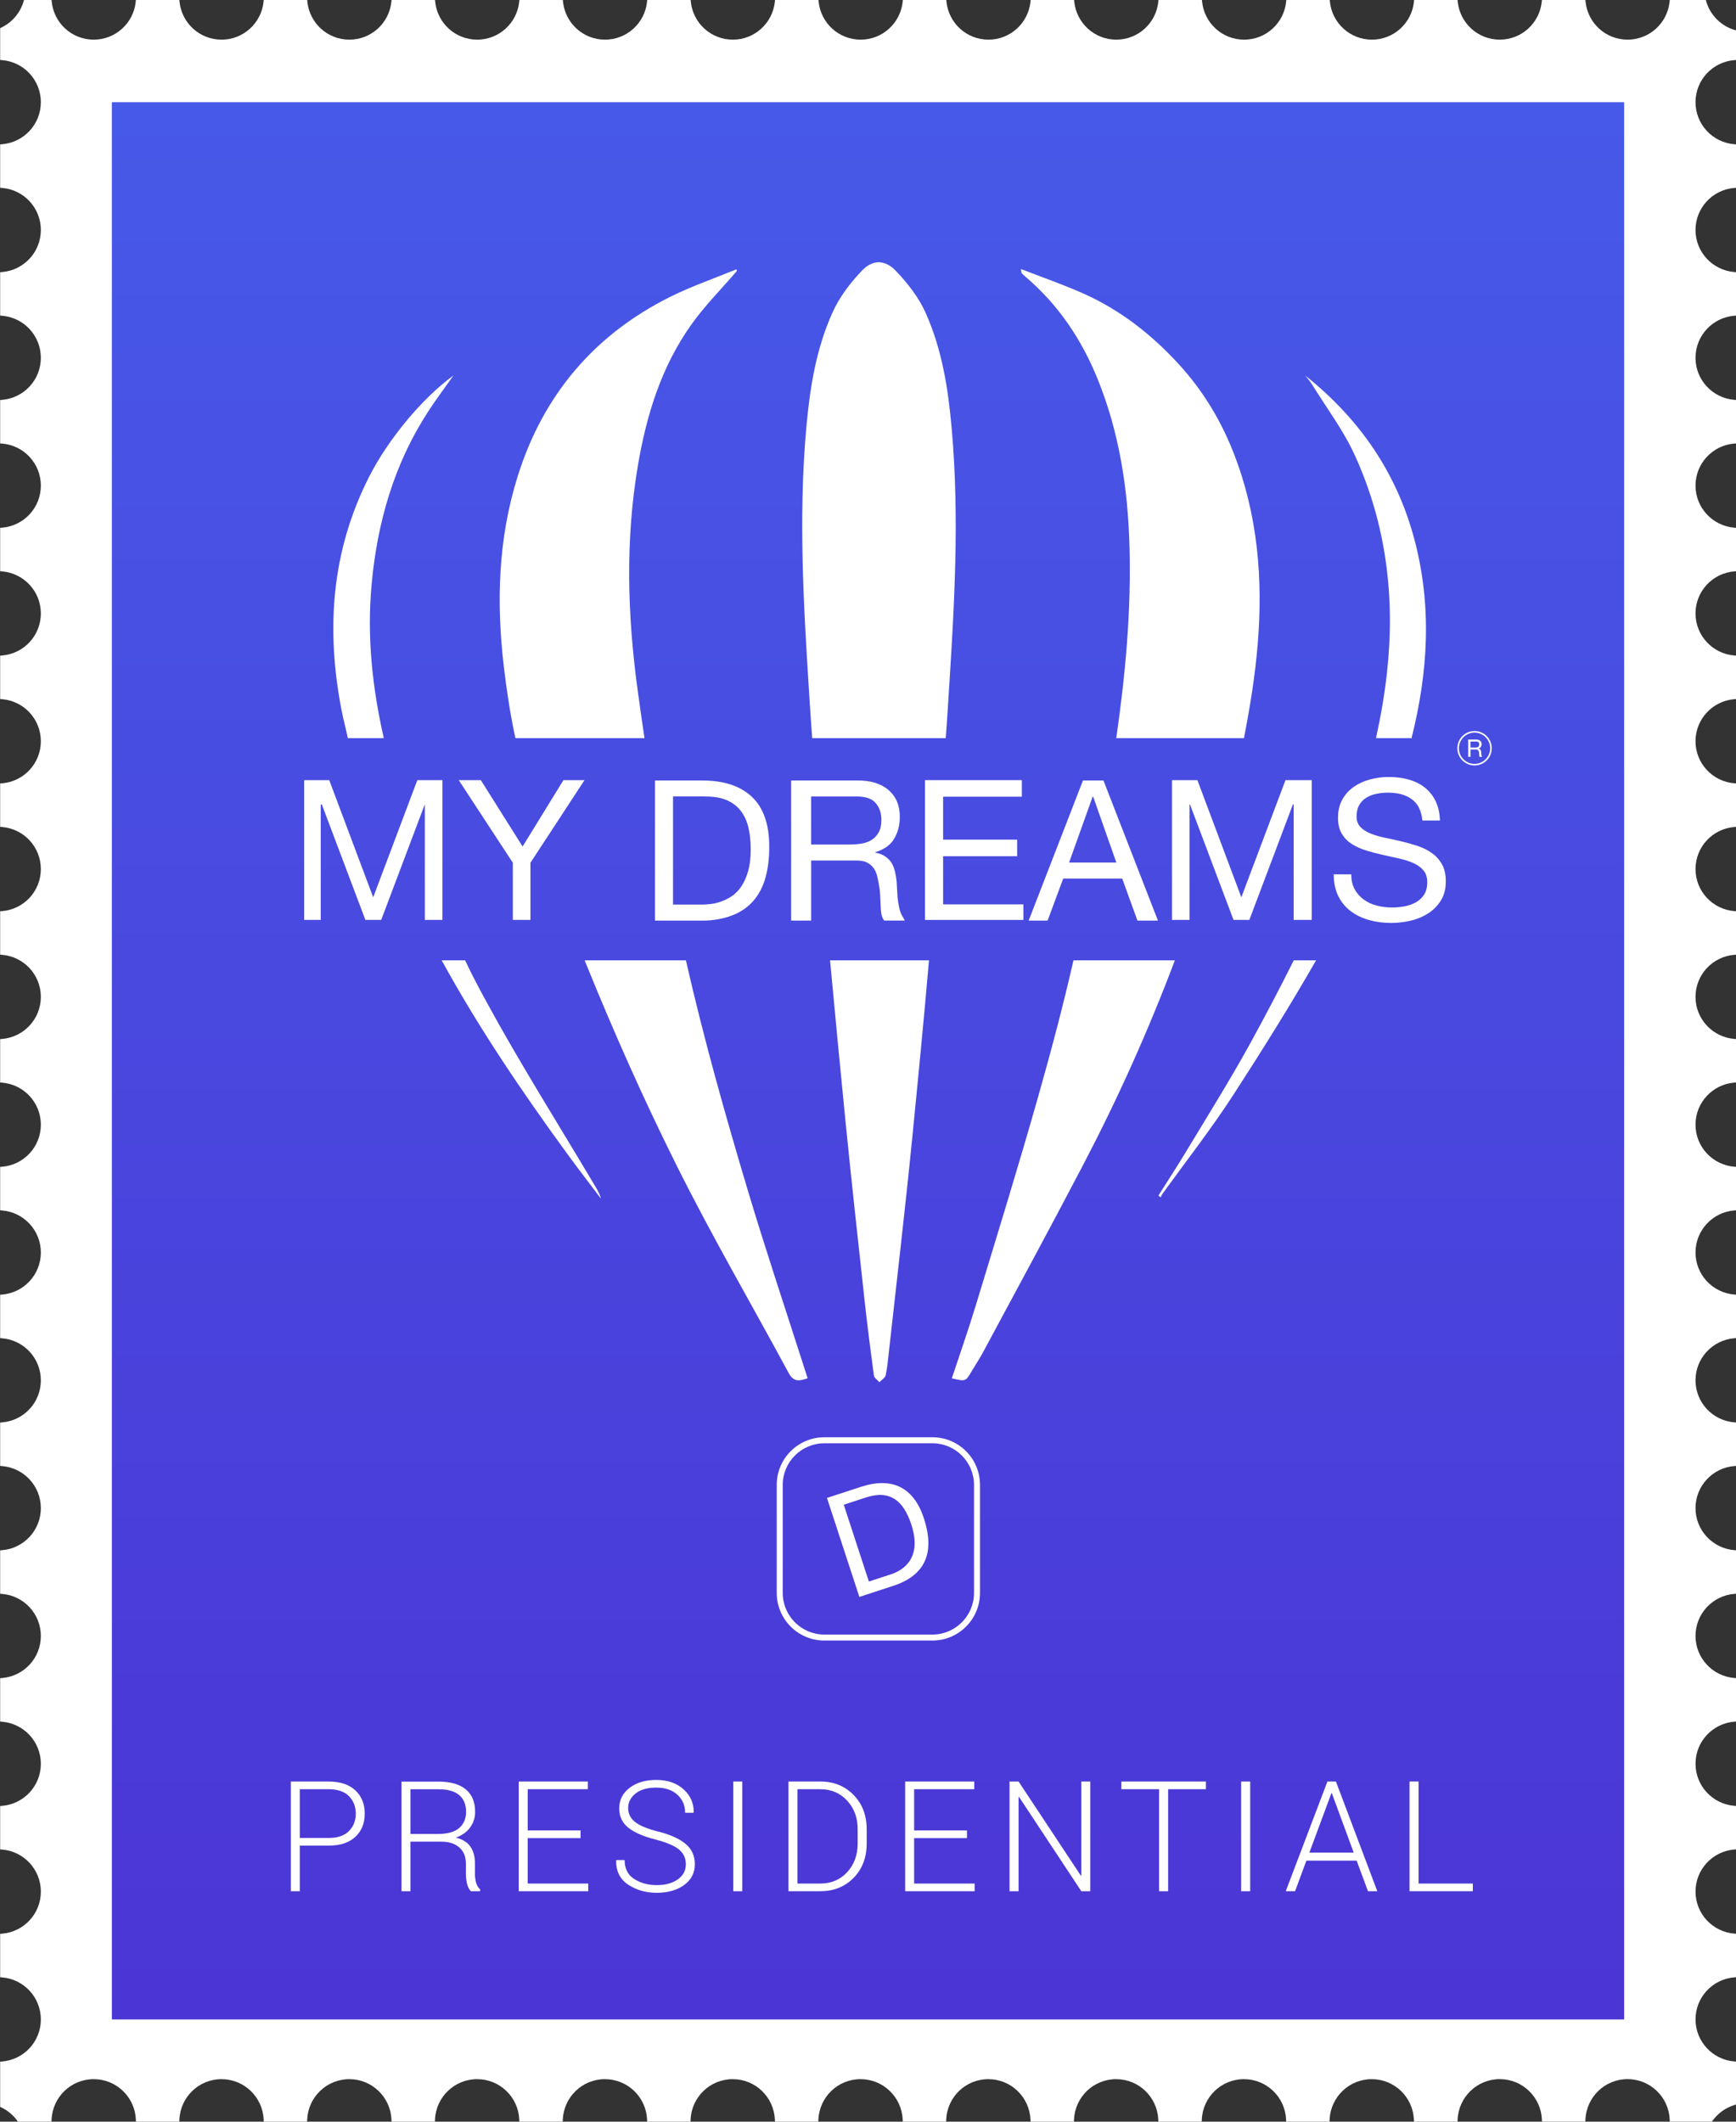 <?xml version="1.0" encoding="utf-8"?>
<!-- Generator: Adobe Illustrator 19.1.0, SVG Export Plug-In . SVG Version: 6.00 Build 0)  -->
<svg version="1.1" id="Слой_1" xmlns="http://www.w3.org/2000/svg" xmlns:xlink="http://www.w3.org/1999/xlink" x="0px" y="0px"
	 viewBox="252.64 365.945 90 110" style="enable-background:new 252.64 365.945 90 110;" xml:space="preserve">
<rect x="252.64" y="365.945" width="90" height="110" fill="#333333" stroke="none"/>
<style type="text/css">
	.st0{fill:#FFFFFF;}
	.st1{fill:url(#SVGID_1_);}
</style>
<g>
	<g>
		<g>
			<path class="st0" d="M325.945,475.945l-0.004-0.109c-0.05-1.165-1.007-2.096-2.185-2.096
				l0,0c-1.177-0.001-2.134,0.93-2.185,2.096l0,0l-0.004,0.108h-2.248l-0.004-0.108
				c-0.05-1.165-1.007-2.096-2.184-2.096l0,0c-1.178-0.001-2.136,0.93-2.185,2.096
				l0,0l-0.005,0.109h-2.248l-0.004-0.109c-0.049-1.165-1.007-2.096-2.184-2.096l0,0
				c-1.178-0.001-2.135,0.93-2.185,2.096l0,0l-0.004,0.108h-2.249l-0.004-0.108
				c-0.05-1.165-1.007-2.096-2.184-2.096l0,0
				c-1.178-0.001-2.135,0.93-2.185,2.096l0,0l-0.004,0.109h-2.248l-0.004-0.109
				c-0.05-1.165-1.007-2.096-2.185-2.096l0,0c-1.178-0.001-2.135,0.93-2.184,2.096
				l0,0l-0.005,0.108h-2.248l-0.004-0.108c-0.05-1.165-1.007-2.096-2.184-2.096l0,0
				c-1.178-0.001-2.136,0.93-2.185,2.096l0,0l-0.005,0.109h-2.247l-0.004-0.109
				c-0.05-1.165-1.007-2.096-2.185-2.096l0,0c-1.177-0.001-2.135,0.93-2.184,2.096
				l0,0l-0.004,0.108h-2.249l-0.004-0.108c-0.05-1.165-1.007-2.096-2.184-2.096l0,0
				c-1.177-0.001-2.136,0.93-2.185,2.096l0,0l-0.005,0.109h-2.248l-0.004-0.109
				c-0.049-1.165-1.007-2.096-2.184-2.096l0,0
				c-1.177-0.001-2.135,0.93-2.185,2.096l0,0l-0.004,0.108h-2.249l-0.004-0.108
				c-0.049-1.165-1.007-2.096-2.184-2.096l0,0c-1.177-0.001-2.135,0.93-2.184,2.096
				l0,0l-0.005,0.109h-2.248l-0.004-0.109c-0.049-1.165-1.007-2.096-2.185-2.096l0,0
				c-1.177-0.001-2.135,0.93-2.184,2.096l0,0l-0.004,0.109h-1.74l-0.034-0.048
				c-0.213-0.293-0.495-0.532-0.825-0.69l0,0l-0.064-0.031v-2.344l0.104-0.008
				c1.123-0.093,2.006-1.033,2.006-2.18l0,0c0-1.148-0.883-2.087-2.006-2.18l0,0
				l-0.104-0.009v-2.249l0.104-0.009c1.123-0.093,2.006-1.032,2.006-2.18l0,0
				c0-1.148-0.883-2.087-2.006-2.181l0,0l-0.104-0.008v-2.25l0.104-0.008
				c1.123-0.093,2.006-1.033,2.006-2.18l0,0c0-1.148-0.883-2.087-2.006-2.181l0,0
				l-0.104-0.009v-2.249l0.104-0.009c1.123-0.093,2.006-1.032,2.006-2.18l0,0
				c0-1.147-0.883-2.087-2.006-2.18l0,0l-0.104-0.009v-2.25l0.104-0.008
				c1.123-0.093,2.006-1.033,2.006-2.18l0,0c0-1.148-0.883-2.087-2.006-2.18l0,0
				l-0.104-0.009v-2.249l0.104-0.008c1.123-0.093,2.006-1.033,2.006-2.18l0,0
				c0-1.148-0.883-2.087-2.006-2.18l0,0l-0.104-0.009v-2.25l0.104-0.008
				c1.123-0.093,2.006-1.033,2.006-2.18l0,0c0-1.147-0.883-2.087-2.006-2.18l0,0
				l-0.104-0.009v-2.249l0.104-0.009c1.123-0.093,2.006-1.033,2.006-2.18l0,0
				c0-1.148-0.883-2.087-2.006-2.18l0,0l-0.104-0.008v-2.25l0.104-0.009
				c1.123-0.093,2.006-1.033,2.006-2.18l0,0c0-1.147-0.883-2.087-2.006-2.18l0,0
				l-0.104-0.008v-2.25l0.104-0.008c1.123-0.093,2.006-1.033,2.006-2.18l0,0
				c0-1.147-0.883-2.087-2.006-2.18l0,0l-0.104-0.009v-2.25l0.104-0.008
				c1.123-0.093,2.006-1.033,2.006-2.18l0,0c0-1.148-0.883-2.087-2.006-2.18l0,0
				l-0.104-0.009v-2.249l0.104-0.008c1.123-0.093,2.006-1.033,2.006-2.18l0,0
				c0-1.147-0.883-2.087-2.006-2.18l0,0l-0.104-0.009v-2.25l0.104-0.008
				c1.123-0.093,2.006-1.033,2.006-2.18l0,0c0-1.148-0.883-2.088-2.006-2.18l0,0
				l-0.104-0.009v-2.249l0.104-0.009c1.123-0.093,2.006-1.033,2.006-2.18l0,0
				c0-1.148-0.883-2.087-2.006-2.18l0,0l-0.104-0.009v-2.249l0.104-0.009
				c1.123-0.093,2.006-1.033,2.006-2.18l0,0c0-1.147-0.883-2.087-2.006-2.18l0,0
				l-0.104-0.008v-2.25l0.104-0.008c1.123-0.093,2.006-1.033,2.006-2.18l0,0
				c0-1.147-0.883-2.087-2.006-2.18l0,0l-0.104-0.009v-1.65l0.064-0.03
				c0.551-0.266,0.974-0.755,1.15-1.35l0,0l0.024-0.081h1.426l0.011,0.102
				c0.116,1.099,1.046,1.957,2.176,1.956l0,0c1.13,0.001,2.061-0.857,2.177-1.956
				l0,0l0.011-0.102h2.251l0.011,0.102c0.116,1.099,1.046,1.957,2.177,1.956l0,0
				c1.13,0.001,2.06-0.857,2.177-1.956l0,0l0.011-0.102h2.252l0.01,0.102
				c0.116,1.099,1.047,1.957,2.177,1.956l0,0c1.13,0.001,2.06-0.857,2.177-1.956
				l0,0l0.011-0.102h2.251l0.011,0.102c0.116,1.099,1.047,1.957,2.177,1.956l0,0
				c1.13,0.001,2.06-0.857,2.177-1.956l0,0l0.011-0.102h2.251l0.011,0.102
				c0.116,1.099,1.046,1.957,2.177,1.956l0,0c1.131,0.001,2.06-0.857,2.177-1.956
				l0,0l0.011-0.102h2.25l0.011,0.102c0.116,1.099,1.047,1.957,2.177,1.956l0,0
				c1.13,0.001,2.06-0.857,2.177-1.956l0,0l0.011-0.102h2.251l0.011,0.102
				c0.116,1.099,1.046,1.957,2.177,1.956l0,0c1.13,0.001,2.06-0.857,2.177-1.956
				l0,0l0.01-0.102h2.251l0.011,0.102c0.117,1.099,1.047,1.957,2.177,1.956l0,0
				c1.13,0.001,2.06-0.857,2.177-1.956l0,0l0.011-0.102h2.251l0.011,0.102
				c0.117,1.099,1.047,1.957,2.177,1.956l0,0c1.13,0.001,2.06-0.857,2.177-1.956
				l0,0l0.011-0.102h2.251l0.012,0.102c0.116,1.099,1.046,1.957,2.177,1.956l0,0
				c1.13,0.001,2.06-0.857,2.176-1.956l0,0l0.01-0.102h2.251l0.011,0.102
				c0.116,1.099,1.046,1.957,2.177,1.956l0,0c1.131,0.001,2.06-0.857,2.177-1.956
				l0,0l0.01-0.102h2.251l0.012,0.102c0.116,1.099,1.047,1.957,2.177,1.956l0,0
				c1.13,0.001,2.06-0.857,2.177-1.956l0,0l0.011-0.102h2.251l0.011,0.102
				c0.116,1.099,1.046,1.957,2.177,1.956l0,0c1.13,0.001,2.06-0.857,2.177-1.956
				l0,0l0.011-0.102h1.866l0.025,0.081c0.209,0.707,0.766,1.265,1.473,1.476l0,0
				l0.081,0.024v1.53l-0.104,0.009c-1.123,0.093-2.007,1.033-2.007,2.18l0,0
				c0,1.147,0.884,2.087,2.007,2.18l0,0l0.104,0.008v2.25l-0.104,0.008
				c-1.123,0.093-2.007,1.033-2.007,2.18l0,0c0,1.147,0.884,2.086,2.007,2.18l0,0
				l0.103,0.008v2.25l-0.103,0.008c-1.123,0.093-2.007,1.033-2.007,2.18l0,0
				c0,1.147,0.884,2.086,2.007,2.18l0,0l0.104,0.008v2.25l-0.104,0.009
				c-1.123,0.093-2.007,1.033-2.007,2.18l0,0c0,1.146,0.884,2.086,2.007,2.18l0,0
				l0.103,0.008v2.25l-0.103,0.009c-1.123,0.093-2.007,1.033-2.007,2.18l0,0
				c0,1.147,0.884,2.087,2.007,2.18l0,0l0.104,0.008v2.25l-0.104,0.008
				c-1.123,0.093-2.007,1.033-2.007,2.18l0,0c0,1.147,0.884,2.086,2.007,2.18l0,0
				l0.103,0.008v2.25l-0.103,0.009c-1.123,0.093-2.007,1.033-2.007,2.18l0,0
				c0,1.147,0.884,2.087,2.007,2.18l0,0l0.104,0.008v2.25l-0.104,0.008
				c-1.123,0.093-2.007,1.033-2.007,2.18l0,0c0,1.147,0.884,2.086,2.007,2.18l0,0
				l0.103,0.008v2.25l-0.103,0.008c-1.123,0.093-2.007,1.033-2.007,2.18l0,0
				c0,1.147,0.884,2.086,2.007,2.18l0,0l0.104,0.008v2.25l-0.104,0.009
				c-1.123,0.093-2.007,1.033-2.007,2.18l0,0c0,1.147,0.884,2.087,2.007,2.18l0,0
				l0.103,0.008v2.25l-0.103,0.009c-1.123,0.093-2.007,1.033-2.007,2.18l0,0
				c0,1.147,0.884,2.086,2.007,2.18l0,0l0.104,0.008v2.25l-0.104,0.008
				c-1.123,0.093-2.007,1.033-2.007,2.18l0,0c0,1.147,0.884,2.086,2.007,2.18l0,0
				l0.103,0.008v2.25l-0.103,0.009c-1.123,0.093-2.007,1.033-2.007,2.18l0,0
				c0,1.147,0.884,2.086,2.007,2.18l0,0l0.103,0.008v2.25l-0.103,0.008
				c-1.123,0.094-2.007,1.033-2.006,2.181l0,0c-0.001,1.147,0.883,2.086,2.006,2.18
				l0,0l0.103,0.008v2.25l-0.103,0.008c-1.123,0.094-2.007,1.033-2.006,2.181l0,0
				c-0.001,1.146,0.883,2.086,2.006,2.18l0,0l0.103,0.008v2.25l-0.103,0.009
				c-1.123,0.093-2.007,1.033-2.006,2.18l0,0c-0.001,1.146,0.883,2.086,2.006,2.18
				l0,0l0.103,0.008v2.224l-0.08,0.024c-0.467,0.14-0.868,0.431-1.148,0.818l0,0
				l-0.035,0.047h-2.18l-0.005-0.108c-0.049-1.165-1.007-2.096-2.184-2.096l0,0
				c-1.178-0.001-2.135,0.93-2.184,2.096l0,0l-0.005,0.108h-2.248l-0.004-0.108
				c-0.05-1.165-1.007-2.096-2.184-2.096l0,0
				c-1.178-0.001-2.136,0.93-2.185,2.096l0,0l-0.005,0.109H325.945L325.945,475.945z
				 M341.262,475.718c0.289-0.381,0.688-0.674,1.151-0.83l0,0v-1.85
				c-1.189-0.15-2.11-1.164-2.11-2.394l0,0c0.001-1.231,0.921-2.244,2.11-2.395
				l0,0v-1.837c-1.189-0.15-2.11-1.164-2.11-2.394l0,0
				c0.001-1.231,0.921-2.245,2.11-2.395l0,0v-1.837
				c-1.189-0.15-2.11-1.164-2.11-2.394l0,0c0.001-1.231,0.921-2.245,2.11-2.395
				l0,0v-1.837c-1.189-0.15-2.11-1.165-2.11-2.395l0,0
				c0-1.23,0.92-2.244,2.11-2.395l0,0v-1.836
				c-1.189-0.151-2.11-1.165-2.11-2.395l0,0c0-1.231,0.92-2.244,2.109-2.395l0,0
				v-1.836c-1.189-0.151-2.109-1.165-2.109-2.395l0,0
				c0-1.231,0.92-2.245,2.11-2.395l0,0v-1.837
				c-1.189-0.15-2.11-1.164-2.11-2.395l0,0c0-1.23,0.92-2.244,2.109-2.395l0,0
				v-1.836c-1.189-0.151-2.109-1.165-2.109-2.395l0,0
				c0-1.231,0.92-2.245,2.11-2.395l0,0v-1.837
				c-1.189-0.15-2.11-1.164-2.11-2.395l0,0c0-1.23,0.92-2.244,2.109-2.395l0,0
				v-1.837c-1.189-0.151-2.109-1.164-2.109-2.395l0,0
				c0-1.23,0.92-2.244,2.11-2.395l0,0v-1.836
				c-1.189-0.151-2.11-1.165-2.11-2.395l0,0c0-1.231,0.92-2.244,2.109-2.395l0,0
				v-1.836c-1.189-0.151-2.109-1.165-2.109-2.395l0,0
				c0-1.231,0.92-2.245,2.11-2.395l0,0v-1.837
				c-1.189-0.15-2.11-1.164-2.11-2.394l0,0c0-1.231,0.92-2.245,2.109-2.396l0,0
				v-1.836c-1.189-0.151-2.109-1.165-2.109-2.395l0,0
				c0-1.231,0.92-2.245,2.11-2.395l0,0v-1.837
				c-1.189-0.15-2.11-1.164-2.11-2.395l0,0c0-1.23,0.92-2.244,2.109-2.395l0,0
				v-1.837c-1.189-0.151-2.109-1.164-2.109-2.395l0,0
				c0-1.23,0.92-2.244,2.109-2.395l0,0v-1.157
				c-0.715-0.241-1.279-0.806-1.518-1.522l0,0h-1.497
				c-0.173,1.165-1.177,2.058-2.389,2.058l0,0c-1.212,0-2.215-0.893-2.389-2.058l0,0
				h-1.849c-0.173,1.165-1.176,2.058-2.388,2.058l0,0
				c-1.212,0-2.216-0.893-2.389-2.058l0,0h-1.848
				c-0.173,1.165-1.177,2.058-2.389,2.058l0,0c-1.213,0-2.216-0.893-2.389-2.058l0,0
				h-1.849c-0.173,1.164-1.176,2.058-2.388,2.058l0,0
				c-1.213,0-2.216-0.893-2.39-2.058l0,0h-1.848
				c-0.173,1.165-1.176,2.058-2.389,2.058l0,0c-1.213,0-2.216-0.893-2.389-2.058l0,0
				h-1.849c-0.173,1.165-1.177,2.058-2.389,2.058l0,0
				c-1.212,0-2.216-0.893-2.389-2.058l0,0h-1.849
				c-0.173,1.165-1.176,2.058-2.389,2.058l0,0c-1.212,0-2.215-0.893-2.389-2.058l0,0
				h-1.849c-0.173,1.164-1.176,2.058-2.388,2.058l0,0
				c-1.213,0-2.216-0.893-2.389-2.058l0,0h-1.848
				c-0.173,1.165-1.177,2.058-2.389,2.058l0,0c-1.213,0-2.216-0.893-2.389-2.058l0,0
				h-1.849c-0.173,1.165-1.176,2.058-2.388,2.058l0,0
				c-1.213,0-2.216-0.893-2.39-2.058l0,0h-1.848
				c-0.173,1.165-1.177,2.058-2.389,2.058l0,0c-1.213,0-2.216-0.893-2.389-2.058l0,0
				h-1.849c-0.173,1.165-1.176,2.058-2.389,2.058l0,0
				c-1.212,0-2.216-0.893-2.389-2.058l0,0h-1.848
				c-0.174,1.165-1.177,2.058-2.389,2.058l0,0c-1.212,0-2.215-0.893-2.388-2.058l0,0
				h-1.057c-0.201,0.597-0.628,1.089-1.179,1.376l0,0v1.303
				c1.189,0.15,2.11,1.164,2.11,2.395l0,0c0,1.231-0.92,2.245-2.11,2.395l0,0
				v1.837c1.189,0.15,2.11,1.164,2.11,2.395l0,0c0,1.231-0.92,2.245-2.11,2.395
				l0,0v1.837c1.189,0.15,2.11,1.164,2.11,2.395l0,0
				c0,1.23-0.92,2.245-2.11,2.395l0,0v1.836c1.189,0.15,2.11,1.165,2.11,2.396
				l0,0c0,1.23-0.92,2.244-2.11,2.394l0,0v1.837
				c1.189,0.15,2.11,1.164,2.11,2.395l0,0c0,1.231-0.92,2.245-2.11,2.395l0,0
				v1.836c1.189,0.151,2.11,1.165,2.11,2.395l0,0c0,1.23-0.92,2.245-2.11,2.395
				l0,0v1.836c1.189,0.15,2.11,1.164,2.11,2.395l0,0
				c0,1.231-0.92,2.245-2.11,2.395l0,0v1.837c1.189,0.15,2.11,1.164,2.11,2.395
				l0,0c0,1.231-0.92,2.245-2.11,2.395l0,0v1.837
				c1.189,0.15,2.11,1.164,2.11,2.395l0,0c0,1.23-0.92,2.245-2.11,2.395l0,0
				v1.836c1.189,0.15,2.11,1.165,2.11,2.395l0,0c0,1.231-0.92,2.245-2.11,2.395
				l0,0v1.837c1.189,0.15,2.11,1.164,2.11,2.395l0,0
				c0,1.231-0.92,2.245-2.11,2.395l0,0v1.836c1.189,0.151,2.11,1.165,2.11,2.395
				l0,0c0,1.23-0.92,2.245-2.11,2.395l0,0v1.836
				c1.189,0.15,2.11,1.164,2.11,2.395l0,0c-0.001,1.231-0.921,2.245-2.11,2.395
				l0,0v1.837c1.189,0.15,2.11,1.164,2.11,2.395l0,0
				c0,1.23-0.92,2.244-2.11,2.394l0,0v1.837c1.189,0.15,2.11,1.164,2.11,2.395
				l0,0c0,1.231-0.92,2.244-2.11,2.395l0,0v1.837
				c1.189,0.15,2.11,1.164,2.11,2.395l0,0c0,1.23-0.92,2.244-2.11,2.394l0,0
				v1.997c0.319,0.165,0.595,0.399,0.811,0.683l0,0h1.411
				c0.107-1.234,1.141-2.204,2.403-2.204l0,0c1.263,0,2.297,0.97,2.404,2.204l0,0
				h1.819c0.108-1.234,1.141-2.204,2.404-2.204l0,0c1.263,0,2.297,0.97,2.404,2.205
				l0,0h1.819c0.107-1.235,1.14-2.205,2.404-2.205l0,0
				c1.263,0,2.296,0.97,2.404,2.204l0,0h1.819c0.108-1.234,1.141-2.204,2.404-2.204
				l0,0c1.263,0,2.297,0.97,2.403,2.205l0,0h1.819
				c0.107-1.235,1.141-2.205,2.404-2.205l0,0c1.263,0,2.296,0.97,2.404,2.204l0,0
				h1.819c0.108-1.234,1.14-2.204,2.404-2.204l0,0c1.263,0,2.296,0.97,2.403,2.205
				l0,0h1.82c0.107-1.235,1.14-2.205,2.403-2.205l0,0c1.263,0,2.296,0.97,2.404,2.204
				l0,0h1.819c0.107-1.234,1.14-2.204,2.404-2.204l0,0
				c1.263,0,2.297,0.97,2.404,2.205l0,0h1.819c0.107-1.235,1.14-2.205,2.404-2.205
				l0,0c1.263,0,2.296,0.97,2.404,2.204l0,0h1.819
				c0.108-1.234,1.141-2.204,2.404-2.204l0,0c1.263,0,2.297,0.97,2.403,2.205l0,0
				h1.819c0.107-1.235,1.14-2.205,2.404-2.205l0,0c1.263,0,2.296,0.97,2.404,2.204
				l0,0h1.819c0.108-1.234,1.141-2.204,2.404-2.204l0,0
				c1.263,0,2.296,0.97,2.403,2.205l0,0h1.82c0.107-1.235,1.14-2.205,2.404-2.205
				l0,0c1.263,0,2.296,0.97,2.404,2.205l0,0H341.262L341.262,475.718z"/>
			<path class="st0" d="M340.417,470.644c0-1.207,0.929-2.195,2.11-2.293v-2.041
				c-1.181-0.099-2.11-1.086-2.11-2.293c0-1.207,0.929-2.195,2.11-2.293v-2.041
				c-1.181-0.099-2.11-1.086-2.11-2.293c0-1.207,0.929-2.195,2.11-2.293v-2.041
				c-1.181-0.098-2.11-1.086-2.11-2.293c0-1.207,0.929-2.195,2.11-2.293v-2.041
				c-1.181-0.098-2.11-1.086-2.11-2.293c0-1.207,0.929-2.195,2.11-2.293v-2.041
				c-1.181-0.098-2.11-1.086-2.11-2.293c0-1.207,0.929-2.195,2.11-2.293v-2.041
				c-1.181-0.098-2.11-1.086-2.11-2.293c0-1.207,0.929-2.195,2.11-2.293v-2.041
				c-1.181-0.098-2.11-1.087-2.11-2.293c0-1.207,0.929-2.195,2.11-2.293v-2.041
				c-1.181-0.098-2.11-1.086-2.11-2.293s0.929-2.195,2.11-2.293v-2.041
				c-1.181-0.098-2.11-1.087-2.11-2.293c0-1.207,0.929-2.195,2.11-2.293v-2.041
				c-1.181-0.098-2.11-1.086-2.11-2.293c0-1.207,0.929-2.195,2.11-2.293v-2.041
				c-1.181-0.098-2.11-1.087-2.11-2.293s0.929-2.195,2.11-2.293v-2.041
				c-1.181-0.098-2.11-1.086-2.11-2.293c0-1.207,0.929-2.195,2.11-2.293v-2.041
				c-1.181-0.098-2.11-1.087-2.11-2.293c0-1.207,0.929-2.195,2.11-2.293v-2.041
				c-1.181-0.098-2.11-1.086-2.11-2.293c0-1.207,0.929-2.195,2.11-2.293v-2.041
				c-1.181-0.098-2.11-1.087-2.11-2.293c0-1.207,0.929-2.195,2.11-2.293v-1.342
				c-0.743-0.222-1.329-0.808-1.549-1.552h-1.68
				c-0.122,1.157-1.1,2.058-2.289,2.058s-2.166-0.901-2.289-2.058h-2.048
				c-0.122,1.157-1.1,2.058-2.289,2.058c-1.189,0-2.167-0.901-2.289-2.058
				h-2.048c-0.122,1.157-1.1,2.058-2.29,2.058
				c-1.189,0-2.167-0.901-2.289-2.058H319.419c-0.122,1.157-1.1,2.058-2.289,2.058
				c-1.189,0-2.167-0.901-2.29-2.058h-2.048c-0.122,1.157-1.101,2.058-2.289,2.058
				s-2.167-0.901-2.289-2.058h-2.048c-0.122,1.157-1.1,2.058-2.289,2.058
				c-1.189,0-2.167-0.901-2.29-2.058h-2.048
				c-0.122,1.157-1.1,2.058-2.289,2.058c-1.189,0-2.167-0.901-2.289-2.058
				h-2.048c-0.122,1.157-1.1,2.058-2.289,2.058s-2.167-0.901-2.289-2.058h-2.048
				c-0.122,1.157-1.1,2.058-2.289,2.058s-2.167-0.901-2.289-2.058h-2.048
				c-0.122,1.157-1.1,2.058-2.289,2.058c-1.189,0-2.167-0.901-2.289-2.058
				h-2.048c-0.122,1.157-1.1,2.058-2.289,2.058
				c-1.189,0-2.167-0.901-2.289-2.058h-2.048
				c-0.122,1.157-1.1,2.058-2.289,2.058c-1.189,0-2.167-0.901-2.289-2.058
				h-2.048c-0.122,1.157-1.1,2.058-2.29,2.058c-1.189,0-2.167-0.901-2.289-2.058
				h-1.24c-0.185,0.626-0.63,1.14-1.209,1.419v1.475
				c1.181,0.098,2.11,1.086,2.11,2.293c0,1.207-0.929,2.195-2.11,2.293v2.041
				c1.181,0.098,2.11,1.086,2.11,2.293c0,1.207-0.929,2.195-2.11,2.293v2.041
				c1.181,0.098,2.11,1.086,2.11,2.293c0,1.207-0.929,2.195-2.11,2.293v2.041
				c1.181,0.098,2.11,1.086,2.11,2.293c0,1.207-0.929,2.195-2.11,2.293v2.041
				c1.181,0.098,2.11,1.086,2.11,2.293s-0.929,2.195-2.11,2.293v2.041
				c1.181,0.098,2.11,1.086,2.11,2.293s-0.929,2.195-2.11,2.293v2.041
				c1.181,0.098,2.11,1.086,2.11,2.293s-0.929,2.195-2.11,2.293v2.041
				c1.181,0.098,2.11,1.086,2.11,2.293s-0.929,2.195-2.11,2.293v2.041
				c1.181,0.098,2.11,1.086,2.11,2.293c0,1.207-0.929,2.195-2.11,2.293v2.041
				c1.181,0.098,2.11,1.086,2.11,2.293c0,1.207-0.929,2.195-2.11,2.293v2.041
				c1.181,0.098,2.11,1.086,2.11,2.293s-0.929,2.195-2.11,2.293v2.041
				c1.181,0.098,2.11,1.086,2.11,2.293c0,1.207-0.929,2.195-2.11,2.293v2.041
				c1.181,0.098,2.11,1.086,2.11,2.293c0,1.207-0.929,2.195-2.11,2.293v2.041
				c1.181,0.098,2.11,1.086,2.11,2.293c0,1.207-0.929,2.195-2.11,2.293v2.041
				c1.181,0.098,2.11,1.086,2.11,2.293c0,1.207-0.929,2.195-2.11,2.293v2.041
				c1.181,0.098,2.11,1.086,2.11,2.293c0,1.207-0.929,2.195-2.11,2.293v2.168
				c0.346,0.167,0.644,0.417,0.867,0.726h1.573
				c0.052-1.225,1.059-2.204,2.297-2.204c1.239,0,2.246,0.979,2.298,2.204h2.031
				c0.052-1.225,1.059-2.204,2.298-2.204s2.246,0.979,2.297,2.204h2.031
				c0.052-1.225,1.059-2.204,2.297-2.204s2.246,0.979,2.298,2.204h2.031
				c0.052-1.225,1.059-2.204,2.298-2.204s2.246,0.979,2.297,2.204h2.031
				c0.052-1.225,1.059-2.204,2.297-2.204s2.246,0.979,2.298,2.204h2.031
				c0.052-1.225,1.059-2.204,2.298-2.204s2.246,0.979,2.297,2.204h2.031
				c0.052-1.225,1.059-2.204,2.297-2.204c1.239,0,2.246,0.979,2.298,2.204h2.031
				c0.052-1.225,1.059-2.204,2.298-2.204s2.246,0.979,2.297,2.204h2.031
				c0.052-1.225,1.059-2.204,2.297-2.204s2.246,0.979,2.298,2.204h2.031
				c0.052-1.225,1.059-2.204,2.298-2.204c1.239,0,2.245,0.979,2.297,2.204h2.031
				c0.052-1.225,1.059-2.204,2.297-2.204s2.246,0.979,2.298,2.204h2.031
				c0.052-1.225,1.059-2.204,2.298-2.204c1.239,0,2.246,0.979,2.297,2.204h2.031
				c0.052-1.225,1.059-2.204,2.297-2.204c1.239,0,2.246,0.979,2.297,2.204h2.013
				c0.294-0.407,0.716-0.713,1.207-0.86v-2.035
				C341.346,472.839,340.417,471.851,340.417,470.644z"/>
		</g>
		
			<linearGradient id="SVGID_1_" gradientUnits="userSpaceOnUse" x1="297.64" y1="371.245" x2="297.64" y2="470.645" gradientTransform="matrix(1 0 0 -1 0 841.89)">
			<stop  offset="0" style="stop-color:#4B35D5"/>
			<stop  offset="0.996" style="stop-color:#4759E8"/>
		</linearGradient>
		<polygon class="st1" points="336.841,470.645 258.44,470.645 258.44,371.245 336.841,371.245 
					"/>
	</g>
	<g>
		<g id="Rounded_Rectangle_1_5_">
			<g>
				<path class="st0" d="M300.977,450.859h-5.599c-1.284,0-2.328-1.044-2.328-2.328v-5.6
					c0-1.284,1.044-2.328,2.328-2.328h5.599c1.284,0,2.328,1.044,2.328,2.328v5.6
					C303.305,449.814,302.26,450.859,300.977,450.859z M295.377,440.629
					c-1.269,0-2.301,1.032-2.301,2.301v5.6c0,1.269,1.032,2.301,2.301,2.301h5.599
					c1.269,0,2.301-1.032,2.301-2.301v-5.6c0-1.269-1.032-2.301-2.301-2.301H295.377z"/>
			</g>
			<g>
				<path class="st0" d="M300.977,440.772c1.19,0,2.159,0.969,2.159,2.159v5.6
					c0,1.191-0.969,2.159-2.159,2.159h-5.599c-1.19,0-2.159-0.969-2.159-2.159
					v-5.6c0-1.19,0.969-2.159,2.159-2.159H300.977 M300.977,440.46h-5.599
					c-1.364,0-2.47,1.106-2.47,2.47v5.6c0,1.364,1.106,2.47,2.47,2.47h5.599
					c1.364,0,2.47-1.106,2.47-2.47v-5.6
					C303.447,441.566,302.341,440.46,300.977,440.46L300.977,440.46z"/>
			</g>
		</g>
		<path class="st0" d="M294.234,436.543c0.09,0.28,0.178,0.553,0.276,0.858
			c-0.418,0.147-0.723,0.21-0.976-0.26c-1.933-3.583-3.988-7.106-5.804-10.747
			c-1.706-3.42-3.271-6.935-4.706-10.477c-0.022-0.055-0.044-0.078-0.066-0.185
			h5.241c0.929,4.08,2.034,7.994,3.213,11.938
			C292.298,430.635,293.29,433.595,294.234,436.543z"/>
		<path class="st0" d="M279.361,404.216h6.691c-0.123-0.832-0.241-1.66-0.355-2.497
			c-0.528-3.876-0.644-7.761,0.015-11.646c0.444-2.62,1.216-5.118,2.769-7.301
			c0.7-0.983,1.563-1.848,2.353-2.768c-0.003-0.033-0.006-0.065-0.009-0.099
			c-1.152,0.474-2.338,0.88-3.45,1.435c-3.937,1.967-6.568,5.082-7.89,9.277
			c-1.023,3.246-1.12,6.563-0.722,9.912
			C278.91,401.777,279.113,403.089,279.361,404.216z"/>
		<path class="st0" d="M308.293,415.733c-0.552,2.416-1.159,4.694-1.815,7.012
			c-1.032,3.647-2.156,7.279-3.258,10.906c-0.379,1.246-0.813,2.481-1.234,3.754
			c0.714,0.167,0.712,0.168,1.017-0.349c0.194-0.329,0.409-0.647,0.59-0.983
			c1.729-3.217,3.479-6.443,5.172-9.679c1.805-3.452,3.375-6.93,4.784-10.661
			H308.293z"/>
		<path class="st0" d="M305.794,380.283c1.694,1.44,2.901,3.226,3.735,5.274
			c1.139,2.794,1.584,5.713,1.668,8.706c0.093,3.353-0.207,6.624-0.686,9.953
			h6.62c0.326-1.691,0.57-3.188,0.708-4.824
			c0.288-3.418,0.012-6.772-1.261-10.005c-0.671-1.705-1.613-3.239-2.843-4.579
			c-1.398-1.523-3.016-2.789-4.917-3.639c-1.036-0.464-2.114-0.834-3.25-1.276
			c0.03,0.179,0.027,0.203,0.037,0.213
			C305.667,380.166,305.728,380.227,305.794,380.283z"/>
		<path class="st0" d="M277.847,417.862c-0.379-0.697-0.744-1.378-1.095-2.13h-1.215
			c1.944,3.543,4.147,6.788,6.486,9.999c0.577,0.793,1.181,1.576,1.773,2.359
			c-0.083-0.313-0.25-0.562-0.406-0.824
			C281.532,424.144,279.584,421.051,277.847,417.862z"/>
		<path class="st0" d="M270.674,404.216h1.863c-0.596-2.631-0.884-5.266-0.628-8.013
			c0.298-3.201,1.167-6.213,2.934-8.932c0.413-0.636,0.87-1.24,1.307-1.86
			c-1.645,1.196-3.383,3.316-4.357,5.22c-1.989,3.892-2.263,7.984-1.433,12.197
			C270.454,403.3,270.56,403.679,270.674,404.216z"/>
		<path class="st0" d="M317.428,420.089c-1.032,1.872-2.172,3.694-3.276,5.526
			c-0.47,0.779-0.969,1.545-1.455,2.314c0.037,0.03,0.074,0.062,0.111,0.092
			c0.032-0.06,0.057-0.124,0.096-0.178c1.232-1.705,2.54-3.381,3.682-5.144
			c1.478-2.283,2.901-4.55,4.284-6.966h-1.157
			C318.99,417.182,318.216,418.659,317.428,420.089z"/>
		<path class="st0" d="M322.868,389.526c1.645,3.598,2.11,7.401,1.675,11.314
			c-0.127,1.147-0.32,2.248-0.566,3.376h1.842
			c0.86-3.436,1.07-6.838,0.144-10.319c-0.922-3.466-2.862-6.253-5.646-8.475
			c0.115,0.15,0.243,0.294,0.342,0.454
			C321.407,387.086,322.28,388.241,322.868,389.526z"/>
		<path class="st0" d="M296.48,424.149c0.306,3.054,0.642,6.116,0.977,9.168
			c0.144,1.316,0.313,2.636,0.491,3.95c0.016,0.118,0.184,0.226,0.281,0.338
			c0.113-0.119,0.299-0.227,0.327-0.357c0.09-0.426,0.127-0.858,0.175-1.289
			c0.402-3.641,0.834-7.301,1.195-10.944c0.306-3.086,0.604-6.141,0.876-9.282
			h-5.129C295.925,418.444,296.2,421.351,296.48,424.149z"/>
		<path class="st0" d="M294.747,404.216h3.446h3.477c0.049-0.591,0.098-1.396,0.143-2.102
			c0.298-4.66,0.581-9.307,0.164-13.973c-0.182-2.036-0.49-4.067-1.359-5.996
			c-0.346-0.77-0.915-1.514-1.542-2.164c-0.267-0.276-0.535-0.422-0.884-0.441
			c-0.349,0.019-0.601,0.164-0.868,0.44c-0.627,0.65-1.176,1.393-1.523,2.163
			c-0.868,1.929-1.179,3.959-1.361,5.994c-0.417,4.666-0.135,9.316,0.163,13.976
			C294.649,402.82,294.698,403.626,294.747,404.216z"/>
		<path class="st0" d="M300.539,444.667c-0.539-1.646-1.684-2.155-3.265-1.637l-1.761,0.576
			l1.679,5.132l1.761-0.576C300.664,447.602,301.101,446.385,300.539,444.667z
			 M298.822,447.568l-1.136,0.372l-1.303-3.982l1.15-0.376
			c1.258-0.412,1.953,0.181,2.353,1.402
			C300.505,446.874,299.29,447.415,298.822,447.568z"/>
		<g>
			<g>
				<polygon class="st0" points="268.409,406.391 268.409,413.639 269.268,413.639 269.268,407.652 
					269.324,407.652 271.583,413.639 272.403,413.639 274.661,407.652 274.664,407.652 
					274.664,413.639 275.577,413.639 275.577,406.391 274.276,406.391 271.988,412.466 
					269.709,406.391 				"/>
			</g>
			<g>
				<polygon class="st0" points="280.14,410.675 282.943,406.391 281.85,406.391 279.733,409.833 
					277.567,406.391 276.422,406.391 279.227,410.675 279.227,413.639 280.14,413.639 
									"/>
			</g>
			<path class="st0" d="M291.621,407.258c-0.601-0.567-1.458-0.848-2.572-0.848h-2.451
				v7.265h2.451c0.601,0,1.12-0.105,1.559-0.274
				c0.439-0.169,0.8-0.424,1.083-0.745c0.284-0.321,0.493-0.721,0.628-1.19
				c0.135-0.469,0.202-1.01,0.202-1.618
				C292.522,408.687,292.221,407.825,291.621,407.258z M291.423,411.117
				c-0.091,0.314-0.208,0.575-0.349,0.784c-0.142,0.209-0.302,0.374-0.481,0.496
				c-0.179,0.121-0.36,0.214-0.542,0.278c-0.182,0.064-0.354,0.116-0.516,0.132
				c-0.162,0.017-0.297,0.036-0.405,0.036h-1.598v-5.605h1.618
				c0.445,0,0.82,0.049,1.124,0.174c0.304,0.125,0.552,0.301,0.744,0.54
				c0.192,0.24,0.331,0.527,0.415,0.867c0.084,0.341,0.127,0.726,0.127,1.158
				C291.56,410.424,291.514,410.803,291.423,411.117z"/>
			<path class="st0" d="M299.321,413.233c-0.051-0.159-0.09-0.336-0.116-0.512
				c-0.027-0.175-0.044-0.36-0.051-0.542c-0.007-0.182-0.017-0.364-0.03-0.539
				c-0.02-0.176-0.049-0.346-0.086-0.508c-0.037-0.162-0.095-0.31-0.172-0.441
				c-0.078-0.132-0.195-0.245-0.327-0.34c-0.132-0.095-0.317-0.162-0.524-0.203
				v-0.02c0.415-0.122,0.771-0.348,0.97-0.679
				c0.199-0.331,0.305-0.715,0.305-1.154c0-0.587-0.191-1.046-0.579-1.384
				c-0.388-0.338-0.923-0.503-1.612-0.503h-3.443v7.265h1.038v-3.114h2.314
				c0.236,0,0.425,0.027,0.567,0.098c0.142,0.071,0.257,0.161,0.344,0.279
				c0.088,0.118,0.152,0.255,0.192,0.413c0.04,0.159,0.074,0.325,0.101,0.5
				c0.034,0.176,0.054,0.354,0.061,0.536c0.007,0.182,0.013,0.353,0.02,0.511
				c0.007,0.159,0.022,0.323,0.045,0.451c0.024,0.128,0.069,0.221,0.137,0.325
				h1.073C299.448,413.467,299.372,413.392,299.321,413.233z M297.833,409.487
				c-0.152,0.098-0.329,0.161-0.532,0.195c-0.202,0.034-0.415,0.048-0.638,0.048
				h-1.97v-2.491h2.355c0.452,0,0.78,0.101,0.982,0.331
				c0.203,0.23,0.304,0.52,0.304,0.884c0,0.263-0.045,0.474-0.137,0.64
				C298.106,409.26,297.985,409.39,297.833,409.487z"/>
			<g>
				<polygon class="st0" points="300.595,406.391 300.595,413.639 305.695,413.639 305.695,412.833 
					301.534,412.833 301.534,410.337 305.373,410.337 305.373,409.478 301.534,409.478 
					301.534,407.25 305.615,407.25 305.615,406.391 				"/>
			</g>
			<path class="st0" d="M309.847,406.409h-1.063l-2.815,7.265h0.982l0.81-2.18h3.058
				l0.79,2.18h1.063L309.847,406.409z M308.065,410.664l1.225-3.425h0.02
				l1.205,3.425H308.065z"/>
			<g>
				<polygon class="st0" points="313.399,406.391 313.399,413.639 314.312,413.639 
					314.312,407.652 314.332,407.652 316.59,413.639 317.41,413.639 319.668,407.652 
					319.708,407.652 319.708,413.639 320.647,413.639 320.647,406.391 319.284,406.391 
					316.995,412.466 314.717,406.391 				"/>
			</g>
			<g>
				<path class="st0" d="M326.381,408.485h0.911c-0.014-0.403-0.09-0.724-0.228-1.011
					c-0.138-0.287-0.328-0.516-0.567-0.705c-0.24-0.189-0.518-0.323-0.835-0.411
					c-0.317-0.088-0.662-0.13-1.033-0.13c-0.331,0-0.653,0.043-0.967,0.128
					c-0.314,0.085-0.594,0.213-0.84,0.385c-0.247,0.172-0.444,0.392-0.592,0.658
					c-0.149,0.267-0.223,0.582-0.223,0.947c0,0.331,0.066,0.606,0.197,0.825
					c0.132,0.22,0.307,0.399,0.527,0.537c0.219,0.138,0.467,0.25,0.744,0.334
					c0.277,0.085,0.559,0.159,0.846,0.223c0.287,0.064,0.569,0.127,0.845,0.187
					c0.277,0.061,0.525,0.14,0.744,0.238c0.219,0.098,0.395,0.224,0.526,0.38
					c0.132,0.155,0.197,0.358,0.197,0.608c0,0.263-0.054,0.479-0.162,0.648
					c-0.108,0.169-0.25,0.302-0.425,0.4c-0.176,0.098-0.373,0.167-0.592,0.208
					c-0.219,0.041-0.437,0.061-0.653,0.061c-0.27,0-0.533-0.034-0.79-0.101
					c-0.257-0.067-0.481-0.172-0.673-0.314c-0.192-0.142-0.348-0.31-0.466-0.53
					c-0.118-0.219-0.177-0.451-0.177-0.773h-0.911
					c0,0.403,0.079,0.807,0.238,1.127c0.159,0.321,0.375,0.578,0.648,0.784
					c0.273,0.206,0.591,0.356,0.952,0.458c0.361,0.101,0.744,0.15,1.149,0.15
					c0.331,0,0.663-0.04,0.997-0.117s0.636-0.203,0.906-0.375
					c0.27-0.172,0.491-0.395,0.663-0.668c0.172-0.273,0.258-0.603,0.258-0.987
					c0-0.358-0.066-0.655-0.197-0.891c-0.132-0.236-0.307-0.432-0.527-0.587
					c-0.219-0.155-0.467-0.279-0.744-0.37c-0.277-0.091-0.559-0.17-0.845-0.238
					c-0.287-0.067-0.569-0.13-0.846-0.187c-0.277-0.057-0.525-0.13-0.744-0.218
					c-0.219-0.088-0.395-0.201-0.526-0.339c-0.132-0.138-0.197-0.319-0.197-0.542
					c0-0.236,0.045-0.434,0.137-0.592c0.091-0.159,0.213-0.285,0.364-0.38
					c0.152-0.094,0.326-0.162,0.521-0.203c0.196-0.04,0.395-0.061,0.598-0.061
					c0.499,0,0.909,0.099,1.23,0.332
					C326.14,407.605,326.327,407.948,326.381,408.485z"/>
			</g>
		</g>
		<path class="st0" d="M329.085,405.63c-0.492,0-0.892-0.4-0.892-0.892
			s0.4-0.892,0.892-0.892c0.492,0,0.892,0.4,0.892,0.892
			S329.577,405.63,329.085,405.63z M329.085,403.927
			c-0.447,0-0.811,0.364-0.811,0.811s0.364,0.811,0.811,0.811
			c0.447,0,0.811-0.364,0.811-0.811S329.532,403.927,329.085,403.927z"/>
		<path class="st0" d="M329.452,405.134c-0.006-0.02-0.011-0.04-0.014-0.062
			c-0.003-0.022-0.005-0.044-0.006-0.067c-0.001-0.023-0.002-0.045-0.004-0.067
			c-0.003-0.022-0.006-0.043-0.011-0.063c-0.005-0.02-0.012-0.038-0.021-0.055
			c-0.01-0.016-0.023-0.03-0.039-0.042c-0.016-0.012-0.038-0.02-0.063-0.025
			v-0.003c0.054-0.015,0.094-0.043,0.119-0.084
			c0.025-0.041,0.037-0.089,0.037-0.143c0-0.073-0.024-0.13-0.072-0.172
			c-0.048-0.042-0.115-0.063-0.2-0.063h-0.422v0.898h0.119v-0.383h0.292
			c0.029,0,0.053,0.004,0.07,0.013c0.018,0.009,0.032,0.021,0.043,0.035
			c0.011,0.015,0.019,0.032,0.024,0.052c0.005,0.02,0.009,0.04,0.013,0.062
			c0.004,0.022,0.007,0.044,0.008,0.067c0.001,0.023,0.002,0.044,0.003,0.063
			c0.001,0.02,0.003,0.038,0.006,0.053c0.003,0.016,0.009,0.029,0.017,0.038
			h0.133C329.468,405.172,329.458,405.154,329.452,405.134z M329.267,404.672
			c-0.019,0.012-0.041,0.02-0.066,0.025c-0.025,0.004-0.052,0.006-0.079,0.006
			h-0.249v-0.313h0.297c0.056,0,0.097,0.014,0.122,0.043
			c0.025,0.029,0.038,0.065,0.038,0.111c0,0.033-0.006,0.059-0.017,0.08
			C329.301,404.643,329.286,404.66,329.267,404.672z"/>
	</g>
	<g>
		<path class="st0" d="M268.182,461.633v2.364h-0.465v-5.688h1.957
			c0.597,0,1.058,0.152,1.385,0.455c0.327,0.303,0.49,0.705,0.49,1.205
			c0,0.505-0.163,0.909-0.49,1.211c-0.327,0.302-0.788,0.453-1.385,0.453H268.182z
			 M268.182,461.235h1.492c0.469,0,0.821-0.119,1.057-0.358
			c0.236-0.238,0.354-0.538,0.354-0.9c0-0.365-0.117-0.667-0.352-0.908
			c-0.234-0.241-0.587-0.361-1.059-0.361h-1.492V461.235z"/>
		<path class="st0" d="M273.92,461.426v2.571h-0.465v-5.684h1.926
			c0.609,0,1.077,0.134,1.403,0.4c0.325,0.267,0.488,0.657,0.488,1.17
			c0,0.302-0.087,0.572-0.262,0.811c-0.175,0.238-0.421,0.412-0.739,0.521
			c0.352,0.089,0.605,0.247,0.76,0.475c0.155,0.228,0.232,0.514,0.232,0.858
			v0.535c0,0.177,0.021,0.336,0.062,0.477c0.042,0.141,0.111,0.255,0.207,0.344
			v0.094h-0.477c-0.096-0.094-0.164-0.225-0.203-0.395
			c-0.039-0.169-0.059-0.345-0.059-0.527v-0.52c0-0.349-0.112-0.624-0.338-0.826
			c-0.226-0.202-0.54-0.303-0.944-0.303H273.92z M273.92,461.028h1.403
			c0.513,0,0.888-0.104,1.125-0.311c0.237-0.207,0.355-0.486,0.355-0.838
			c0-0.375-0.118-0.663-0.353-0.865c-0.236-0.202-0.592-0.303-1.069-0.303h-1.461
			V461.028z"/>
		<path class="st0" d="M282.737,461.243h-2.739v2.356h3.137v0.398h-3.602v-5.688h3.582v0.398
			h-3.117v2.137h2.739V461.243z"/>
		<path class="st0" d="M288.197,462.6c0-0.309-0.116-0.562-0.348-0.759
			c-0.232-0.196-0.636-0.37-1.211-0.521c-0.623-0.156-1.094-0.359-1.414-0.609
			s-0.481-0.587-0.481-1.012c0-0.435,0.179-0.789,0.537-1.063
			c0.358-0.273,0.819-0.41,1.381-0.41c0.586,0,1.059,0.163,1.418,0.488
			c0.359,0.326,0.534,0.723,0.523,1.192l-0.012,0.023h-0.43
			c0-0.38-0.135-0.693-0.405-0.938c-0.269-0.245-0.635-0.367-1.096-0.367
			c-0.456,0-0.812,0.102-1.069,0.305c-0.256,0.203-0.385,0.456-0.385,0.758
			c0,0.287,0.119,0.525,0.355,0.717c0.237,0.191,0.646,0.36,1.227,0.506
			c0.612,0.156,1.078,0.367,1.397,0.633c0.319,0.266,0.479,0.616,0.479,1.051
			c0,0.453-0.185,0.814-0.557,1.082c-0.371,0.268-0.844,0.402-1.42,0.402
			c-0.568,0-1.063-0.143-1.487-0.428c-0.423-0.285-0.628-0.701-0.615-1.248
			l0.008-0.023h0.43c0,0.441,0.165,0.769,0.496,0.982
			c0.331,0.213,0.72,0.319,1.168,0.319c0.451,0,0.815-0.099,1.092-0.296
			C288.059,463.187,288.197,462.925,288.197,462.6z"/>
		<path class="st0" d="M291.123,463.997h-0.469v-5.688h0.469V463.997z"/>
		<path class="st0" d="M293.517,463.997v-5.688h1.652c0.695,0,1.27,0.232,1.723,0.695
			c0.453,0.464,0.68,1.059,0.68,1.785v0.731c0,0.729-0.227,1.324-0.68,1.785
			c-0.453,0.461-1.028,0.691-1.723,0.691H293.517z M293.982,458.707v4.891h1.188
			c0.563,0,1.026-0.196,1.389-0.589c0.363-0.393,0.545-0.89,0.545-1.491v-0.742
			c0-0.593-0.182-1.086-0.547-1.479c-0.365-0.393-0.827-0.589-1.387-0.589H293.982z"
			/>
		<path class="st0" d="M302.771,461.243h-2.739v2.356h3.137v0.398h-3.602v-5.688h3.582v0.398
			h-3.118v2.137h2.739V461.243z"/>
		<path class="st0" d="M309.165,463.997H308.7l-3.231-4.891l-0.023,0.004v4.887h-0.469
			v-5.688h0.469l3.231,4.883l0.023-0.004v-4.88h0.465V463.997z"/>
		<path class="st0" d="M315.157,458.707h-1.957v5.29h-0.469v-5.29h-1.957v-0.398h4.383
			V458.707z"/>
		<path class="st0" d="M317.454,463.997h-0.469v-5.688h0.469V463.997z"/>
		<path class="st0" d="M322.973,462.411h-2.606l-0.586,1.586h-0.484l2.161-5.688h0.441
			l2.145,5.688h-0.484L322.973,462.411z M320.523,461.993h2.297l-1.133-3.079h-0.023
			L320.523,461.993z"/>
		<path class="st0" d="M326.183,463.598h2.813v0.398h-3.282v-5.688h0.469V463.598z"/>
	</g>
</g>
</svg>
